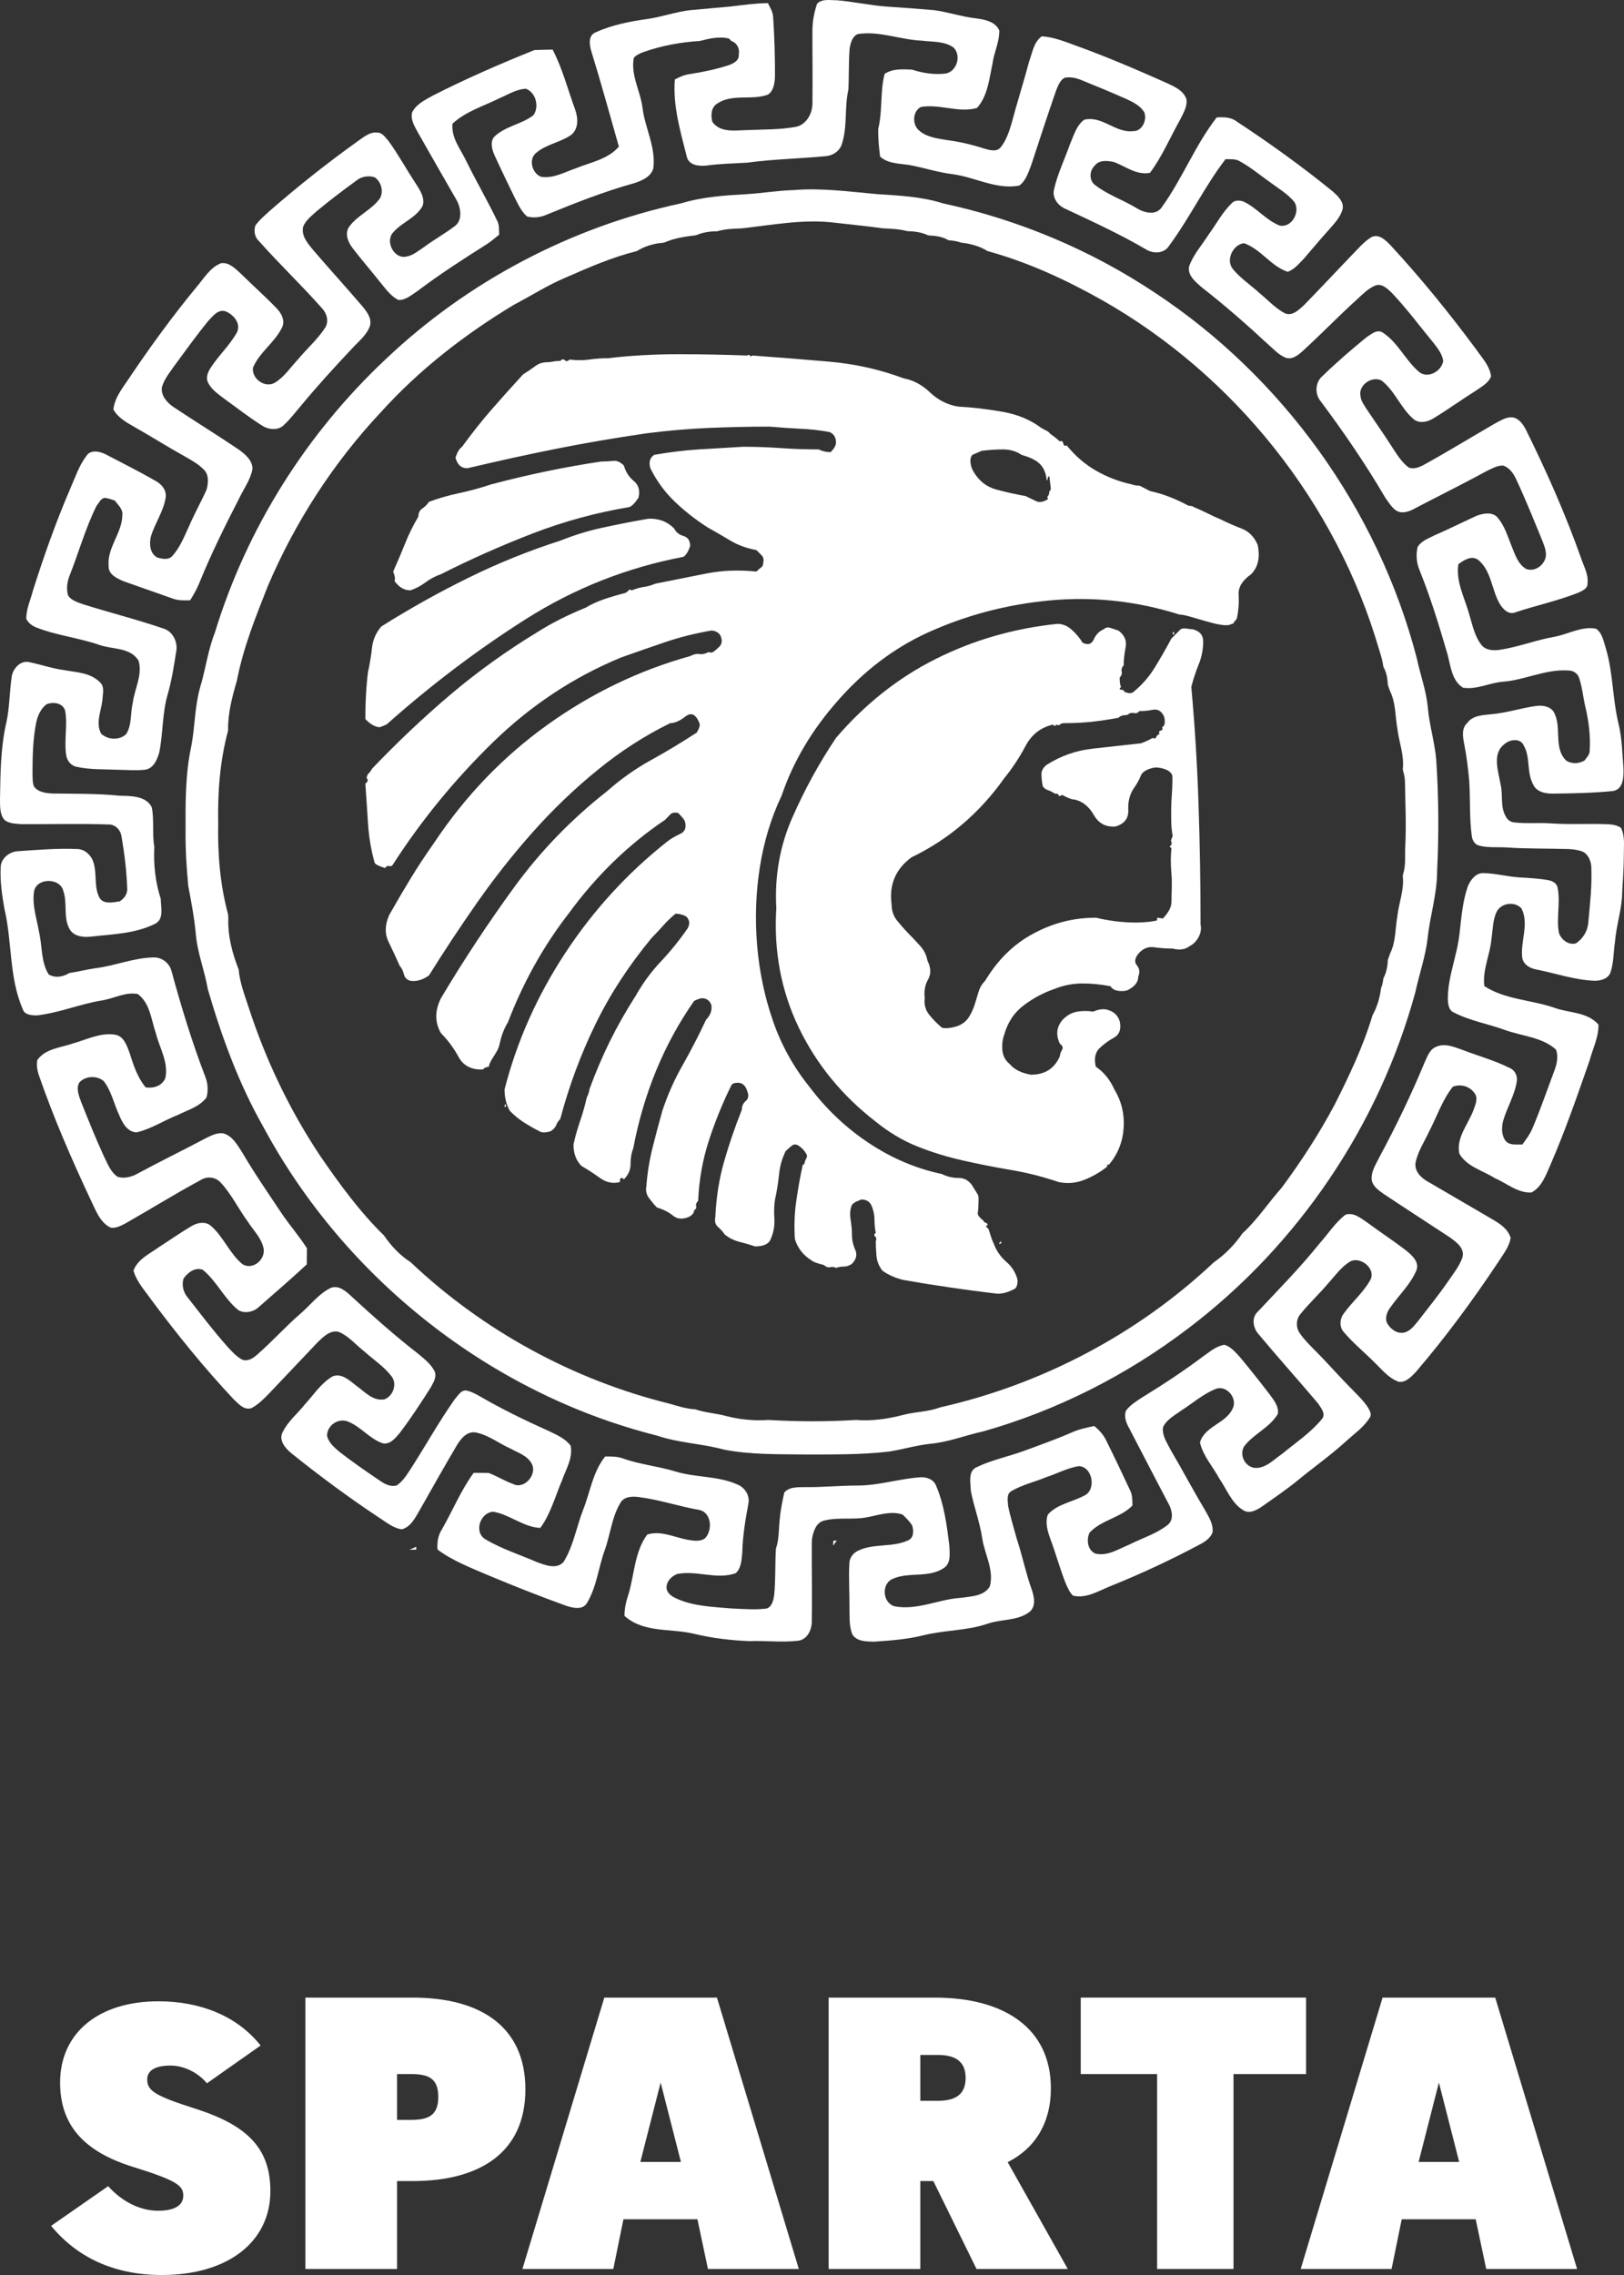 <?xml version="1.0" encoding="utf-8"?>
<!-- Generator: Adobe Illustrator 15.0.0, SVG Export Plug-In . SVG Version: 6.00 Build 0)  -->
<!DOCTYPE svg PUBLIC "-//W3C//DTD SVG 1.1//EN" "http://www.w3.org/Graphics/SVG/1.1/DTD/svg11.dtd">
<svg version="1.1" id="Layer_1" xmlns="http://www.w3.org/2000/svg" xmlns:xlink="http://www.w3.org/1999/xlink" x="0px" y="0px"
	 width="425.197px" height="595.28px" viewBox="0 0 425.197 595.28" enable-background="new 0 0 425.197 595.28"
	 xml:space="preserve">
<rect x="0" y="0" width="425.197" height="595.28" fill="#333333" stroke="none"/>
<g>
	<path fill="#FFFFFF" d="M51.423,551.848c-10.52-3.362-12.88-4.652-12.88-7.716c0-2.473,2.261-3.656,6.095-3.656
		c3.441,0,7.176,1.778,9.537,4.641l14.06-9.889c-6.193-7.813-15.928-11.571-26.743-11.571c-15.731,0-25.757,8.311-25.757,21.271
		c0,11.271,6.39,18.102,19.074,22.056c11.404,3.56,13.173,4.85,13.173,7.522c0,2.665-2.459,3.956-6.588,3.956
		c-4.815,0-9.537-2.473-13.074-6.43l-14.944,10.387c6.786,8.211,16.417,12.859,29.001,12.859c17.207,0,28.414-8.605,28.414-21.964
		C70.789,562.232,64.892,556.198,51.423,551.848z"/>
	<path fill="#FFFFFF" d="M108.068,522.695h-28.11v71h24v-23h4.11c17.598,0,29.491-7.479,29.491-23.996
		C137.56,530.172,125.667,522.695,108.068,522.695z M107.377,554.695h-3.418v-12h3.418c4.524,0,7.375,0.855,7.375,6.004
		C114.751,553.74,111.901,554.695,107.377,554.695z"/>
	<path fill="#FFFFFF" d="M158.22,522.695l-21.434,71h23.794l2.652-13h19.37l2.751,13h23.791l-21.431-71H158.22z M167.658,565.695
		l5.31-20.772l5.31,20.772H167.658z"/>
	<path fill="#FFFFFF" d="M275.142,546.418c0-15.625-12.095-23.723-30.379-23.723h-27.805v71h24v-23h3.41l11.305,23h23.891
		l-15.73-27.942C270.915,562.195,275.142,555.621,275.142,546.418z M245.548,549.695h-4.59v-12h4.59c4.619,0,7.275,1.744,7.275,6
		C252.824,548.048,250.167,549.695,245.548,549.695z"/>
	<polygon fill="#FFFFFF" points="341.958,522.695 282.958,522.695 282.958,542.695 302.958,542.695 302.958,593.695 
		322.958,593.695 322.958,542.695 341.958,542.695 	"/>
	<path fill="#FFFFFF" d="M361.986,522.695l-21.436,71h23.795l2.654-13h19.369l2.752,13h23.791l-21.432-71H361.986z M371.424,565.695
		l5.309-20.772l5.31,20.772H371.424z"/>
	<path fill="#FFFFFF" d="M108.968,404.705c-0.546,0.314-1.157,0.567-1.811,0.788h1.825
		C108.968,405.233,108.968,404.964,108.968,404.705z"/>
	<path fill="#FFFFFF" d="M424.379,216.581c-1.02-0.66-2.262-0.879-3.434-0.914c-5.126-0.205-10.285,0.138-15.404-0.248
		c-3.01-0.156-6.034,0.126-9.021-0.221c-0.949-0.057-1.849-0.649-2.258-1.54c-1.523-2.519-0.699-5.617-1.371-8.369
		c-0.58-3.459-2.353-8.162,1.111-10.662c1.352-1.184,4.133-1.542,4.953,0.458c1.795,3.101,0.713,6.984,2.44,10.135
		c0.88,2.043,3.294,2.483,5.268,2.433c5.198-0.052,10.425-0.15,15.62-0.668c2.777-0.442,2.83-3.674,2.777-5.918
		c-0.326-3.911-0.356-7.882-1.301-11.715c-1.567-6.44-1.4-13.179-3.271-19.552c-0.6-1.84-0.93-4.177-2.642-5.307
		c-3.782-0.682-7.245,1.465-10.879,2.129c-4.905,0.856-9.587,2.75-14.514,3.433c-1.605,0.21-3.487,0.065-4.565-1.279
		c-1.871-2.361-2.402-5.43-3.271-8.241c-1.199-4.265-3.486-8.359-2.785-12.911c1.441-1.087,3.487-2.386,5.207-1.111
		c3.381,2.793,3.48,7.614,5.491,11.261c0.881,1.531,2.444,3.302,4.413,2.386c5.367-1.776,10.945-2.956,16.228-5.051
		c1.04-0.501,2.57-1.051,2.475-2.487c0.278-2.332-0.975-4.429-1.685-6.56c-4.104-11.617-9.109-22.843-14.569-33.872
		c-0.694-1.214-1.579-2.482-2.981-2.903c-1.789-0.412-3.424,0.706-4.924,1.483c-6.292,3.635-12.479,7.438-18.834,10.935
		c-1.146,0.589-2.535,1.144-3.811,0.631c-1.875-1.394-3.108-3.452-4.376-5.377c-2.142-3.367-4.46-6.618-6.673-9.931
		c-0.658-1.085-1.502-2.121-1.586-3.422c-0.629-2.886,3.094-5.339,5.541-4.018c3.454,2.697,4.982,7.157,8.289,10.021
		c1.491,1.34,3.749,0.822,5.309-0.167c3.758-2.277,7.325-4.873,11.074-7.219c1.465-1.034,3.32-1.993,3.978-3.75
		c-0.36-2.779-2.444-4.932-3.978-7.156c-6.975-9.395-14.346-18.481-22.272-27.06c-1.294-1.328-2.961-3.12-5.019-2.244
		c-2.195,1.305-3.799,3.391-5.612,5.178c-4.034,4.193-7.988,8.446-12.05,12.6c-1.377,1.261-3.101,3.047-5.119,2.158
		c-2.504-1.355-4.451-3.512-6.633-5.305c-2.292-2.099-4.957-3.826-6.931-6.254c-1.935-2.414,0.058-6.409,2.9-6.752
		c4.397,1.489,7.048,6.035,11.483,7.485c1.753-0.645,2.983-2.172,4.251-3.482c2.121-2.466,4.215-4.969,6.386-7.379
		c1.47-1.703,3.154-3.36,3.738-5.606c0.342-1.886-1.271-3.344-2.512-4.494c-8.075-6.569-16.513-12.637-25.184-18.341
		c-1.522-1.185-3.474-1.203-5.287-1.092c-5.644,7.263-9.001,16.038-14.364,23.48c-1.579,2.333-4.703,1.446-6.684,0.207
		c-3.476-2.113-7.415-3.411-10.646-5.892c-1.779-1.147-1.703-3.835-0.219-5.203c1.206-1.592,3.483-1.275,5.187-0.875
		c2.991,1.204,5.815,3.433,9.257,2.777c3.195-4.269,5.256-9.227,7.863-13.851c0.826-1.704,2.008-3.505,1.658-5.505
		c-0.777-2.112-2.941-3.121-4.816-4.007c-7.893-3.505-15.829-6.953-23.957-9.867c-2.928-1.083-5.908-2.271-9.048-2.496
		c-2.144,1.454-2.493,4.308-3.343,6.599c-1.439,5.438-3.178,10.805-4.619,16.273c-0.652,2.169-1.393,4.419-2.847,6.199
		c-1.13,1.325-2.979,0.653-4.38,0.282c-3.131-1.015-6.333-1.76-9.602-2.188c-2.538-0.436-5.32-0.729-7.34-2.497
		c-1.867-1.513-1.775-5.068,0.469-6.179c4.883-0.847,9.828,1.624,14.662,0.268c2.812-3.104,3.211-7.603,4.064-11.559
		c0.377-2.948,1.838-5.717,1.781-8.703c-1.014-2.36-3.773-2.872-6.008-3.177c-3.746-0.412-7.328-1.642-11.031-2.154
		c-4.078-0.332-8.119-0.665-12.199-0.924c-4.481-0.284-8.898-1.322-13.393-1.677c-1.674,0.027-3.791-0.455-5.081,0.936
		c-0.751,2.246-1.214,4.605-1.214,6.996c-0.03,6.347,0.094,12.687,0,19.039c0.015,2.73-1.637,5.683-4.444,6.179
		c-4.148,0.748-8.356,0.642-12.542,0.825c-3.117,0.062-7.079,0.794-9.204-2.12c-0.454-1.726-0.372-3.868,1.34-4.862
		c3.924-2.595,8.96-0.724,13.214-2.297c1.48-0.989,1.742-2.986,1.834-4.628c0.03-5.209-0.134-10.406-0.476-15.584
		c-0.034-1.371-0.797-2.547-1.37-3.731c-3.317,0.035-6.588,0.512-9.871,0.898c-3.495,0.331-6.999,0.618-10.479,0.95
		c-3.825,0.427-7.479,1.795-11.29,2.322c-4.6,0.649-9.264,1.55-13.5,3.498c-1.894,0.755-1.613,3.069-1.18,4.658
		c2.588,8.366,4.892,16.806,7.298,25.227c-2.937,3.391-7.511,4.116-11.442,5.736c-2.885,0.988-5.761,2.665-8.915,2.161
		c-2.338-0.833-3.393-4.549-1.331-6.24c2.617-2.253,6.242-2.726,9.065-4.628c2.182-1.589,1.958-4.636,1.116-6.889
		c-1.913-5.205-3.271-10.616-5.848-15.531c-1.59,0.046-3.172,0.046-4.748,0.123c-8.989,3.598-17.875,7.481-26.516,11.861
		c-2.034,1.15-4.384,2.218-5.491,4.41c-0.494,1.673,0.413,3.27,1.149,4.696c3.472,6.11,6.949,12.206,10.459,18.277
		c1.166,2.074,1.655,5.457-0.622,6.936c-2.532,1.917-5.324,3.447-7.864,5.354c-1.499,0.954-2.926,2.272-4.75,2.512
		c-3.09,0.649-5.469-3.903-3.446-6.231c2.261-2.726,6.063-3.842,7.803-7.049c0.698-2.262-0.862-4.319-1.974-6.111
		c-2.375-3.592-4.418-7.388-6.957-10.859c-0.808-0.878-1.53-2.131-2.827-2.192c-2.095-0.29-3.784,1.259-5.405,2.368
		c-7.943,5.697-15.632,11.788-22.994,18.213c-1.275,1.185-2.653,2.32-3.651,3.751c-0.447,1.429-0.155,3.047,0.961,4.063
		c5.317,5.973,11.115,11.483,16.41,17.466c1.309,1.307,1.974,3.453,0.938,5.143c-1.997,3.097-4.809,5.512-7.139,8.329
		c-1.939,2.059-3.552,4.572-6.016,6.081c-2.576,1.55-6.163-0.985-5.768-3.911c1.72-4.072,5.692-6.568,7.606-10.51
		c0.922-1.87-0.24-3.867-1.557-5.177c-3.013-3.116-6.254-5.972-9.335-9.023c-1.393-1.246-2.975-2.891-5.011-2.639
		c-2.944,1.089-4.573,4.047-6.534,6.307c-6.095,7.395-11.749,15.138-17.115,23.07c-1.776,2.787-4.221,5.469-4.604,8.905
		c1.188,2.149,3.423,3.379,5.488,4.567c4.485,2.539,8.865,5.315,13.374,7.809c1.677,0.958,3.37,1.901,4.736,3.28
		c1.473,1.321,1.286,3.602,0.797,5.343c-1.39,3.115-3.085,6.086-4.434,9.217c-1.32,2.803-2.41,5.796-4.512,8.103
		c-0.944,1.138-2.687,0.802-3.942,0.42c-2.012-1.053-2.152-3.65-1.655-5.613c1.085-3.444,3.283-6.493,3.84-10.074
		c0.315-1.963-1.138-3.575-2.729-4.418c-4.292-2.455-8.706-4.654-13.069-6.939c-1.5-0.736-3.868-1.267-4.949,0.451
		c-1.924,2.49-2.899,5.568-4.175,8.429c-3.779,8.771-6.979,17.802-9.863,26.923c-0.612,2.403-1.739,4.736-1.711,7.283
		c0.507,1.034,1.484,1.804,2.542,2.23c5.396,2.139,11.214,2.724,16.684,4.625c3.423,1.198,8.076,0.565,10.189,4.139
		c1.047,3.689-1.047,7.293-1.522,10.922c-0.67,2.711-0.2,5.762-1.703,8.202c-1.738,1.75-4.828,1.577-6.591-0.061
		c-1.527-2.799,0.041-5.987,0.352-8.913c0.057-1.52,0.642-3.467-0.717-4.583c-2.402-2.458-6.05-2.55-9.227-3.124
		c-3.1-0.396-6.08-1.458-9.149-2.084c-2.323-0.603-4.387,1.642-4.68,3.826c-0.582,3.934-0.531,7.965-1.374,11.872
		C0.141,195.554,0.117,202.378,0,209.152c0.034,1.848-0.106,4.01,1.252,5.466c1.196,0.896,2.816,0.896,4.247,1.027
		c7.594,0.056,15.184-0.168,22.782,0.084c1.765-0.1,3.214,1.279,3.514,3.019c0.763,4.431,1.329,8.929,1.503,13.439
		c0.198,1.565-0.683,2.886-1.97,3.666c-1.825,0.289-4.535,0.894-5.438-1.276c-1.42-3.047-0.299-6.712-1.765-9.8
		c-0.741-1.389-2.141-2.565-3.792-2.614c-5.279-0.241-10.573,0.226-15.84,0.581c-2.171,0.21-4.3,1.921-4.315,4.257
		c-0.179,3.575,0.348,7.157,0.956,10.677c2.091,8.707,1.181,18.062,4.831,26.395c0.459,1.497,2.224,1.564,3.518,1.634
		c5.875-0.615,11.37-2.987,17.18-3.927c3.143-0.48,6.144-2.306,9.397-1.683c3.252,2.363,3.533,6.797,4.766,10.333
		c0.964,3.822,3.336,7.533,2.474,11.635c-0.873,2.098-3.07,2.763-5.157,2.466c-2.163-2.596-3.218-5.861-4.221-9.035
		c-0.705-1.93-1.514-4.445-3.877-4.773c-3.765-0.572-7.326,1.292-10.888,2.284c-3.207,1.145-7.252,1.33-9.396,4.375
		c-0.231,1.262-0.027,2.566,0.352,3.77c3.872,11.247,8.62,22.133,13.655,32.861c1.29,2.643,2.353,5.766,5.127,7.186
		c1.35,0.298,2.629-0.428,3.806-1c6.665-3.78,13.18-7.849,19.939-11.479c1.692-1.029,3.901-0.725,5.203,0.782
		c2.811,3.055,4.61,6.847,7.051,10.168c1.453,2.293,3.597,4.295,4.129,7.043c0.474,2.94-2.854,5.674-5.492,4.11
		c-3.408-2.773-4.976-7.163-8.277-10.036c-1.378-1.236-3.477-0.925-4.941-0.053c-2.995,1.732-5.807,3.734-8.702,5.59
		c-2.437,1.757-5.552,3.139-6.665,6.146c0.825,2.919,2.946,5.18,4.649,7.6c6.744,9.058,13.841,17.827,21.564,26.053
		c1.279,1.177,2.756,3.001,4.717,2.305c1.746-0.915,3.142-2.344,4.512-3.742c4.27-4.521,8.569-9.025,12.847-13.541
		c1.453-1.383,3.241-3.192,5.442-2.649c2.584,1.061,4.406,3.322,6.57,5.009c2.41,2.178,5.199,3.973,7.199,6.537
		c1.643,1.941,0.519,5.279-1.784,6.104c-2.854,0.564-5.033-1.834-7.135-3.375c-1.848-1.367-3.955-3.605-6.437-2.628
		c-2.982,1.711-4.891,4.734-7.195,7.24c-1.936,2.449-4.5,4.498-5.891,7.354c-1.127,2.123,0.71,4.218,2.251,5.499
		c7.355,5.905,14.929,11.517,22.8,16.741c1.94,1.207,3.833,2.903,6.175,3.185c2.561-0.718,3.708-3.49,4.982-5.59
		c3.112-5.493,6.201-10.999,9.423-16.429c1.055-1.749,2.691-3.741,4.979-3.314c3.352,0.682,6.08,2.91,9.151,4.262
		c1.897,1.053,4.265,1.779,5.388,3.805c1.663,2.756-1.79,6.887-4.744,5.437c-2.22-0.787-4.239-2.07-6.433-2.909
		c-1.333-0.054-2.645-0.031-3.965-0.031c-3.349,4.56-5.474,9.86-8.29,14.747c-1.033,1.59-1.328,3.446-1.165,5.31
		c3.898,2.932,8.482,4.665,12.896,6.575c6.918,2.896,13.871,5.658,20.907,8.188c1.673,0.533,4.171,1.099,5.287-0.711
		c2.561-4.194,3.001-9.204,4.645-13.764c1.5-4.108,1.855-8.705,4.144-12.501c0.976-1.733,3.195-1.733,4.918-1.505
		c5.291,0.688,10.364,2.404,15.621,3.337c3.298,0.567,3.669,5.264,1.662,7.395c-1.351,1.067-3.21,0.64-4.748,0.404
		c-3.419-0.658-6.926-2.453-10.425-1.336c-3.259,4.366-3.352,10.195-4.815,15.304c-0.649,1.941-1.169,3.91-1.139,5.965
		c4.948,4.508,12.016,3.238,18.03,4.659c4.851,1.168,9.792,1.779,14.771,1.955c4.167-0.16,8.398,0.397,12.554-0.093
		c2.513-0.235,3.727-2.886,3.678-5.169c0.121-6.728-0.042-13.48,0-20.24c-0.012-1.641,0.413-3.291,1.275-4.688
		c0.52-0.694,1.236-1.223,2.091-1.383c3.624-0.893,7.431-0.106,11.083-0.832c3.047-0.558,6.234-1.757,9.32-0.711
		c0.902,0.869,1.811,1.741,2.48,2.803c0.494,1.353,0.494,3.384-1.111,3.985c-4.045,1.843-8.793,0.727-12.834,2.582
		c-1.371,0.588-2.467,1.895-2.467,3.454c-0.213,3.848,0.064,7.704,0.029,11.547c0.068,2.312-0.145,4.772,0.748,6.966
		c1.158,1.925,3.723,1.879,5.711,1.925c4.338-0.293,8.71-0.612,12.953-1.682c5.553-1.375,11.366-1.161,16.801-3.031
		c3.525-1.215,7.646-0.695,10.777-2.955c1.947-1.437,1.396-4.11,0.695-6.066c-1.549-4.314-2.43-8.828-3.879-13.174
		c-0.777-2.87-1.689-5.735-2.272-8.638c-0.058-1.305-0.509-3.069,0.85-3.841c2.797-1.658,6.034-2.376,9.024-3.619
		c2.891-0.941,5.617-2.43,8.615-2.927c3.733,0.117,4.694,6.416,1.324,7.776c-3.107,1.647-6.959,2.161-9.404,4.895
		c-0.756,2.116-0.064,4.414,0.68,6.446c1.441,3.833,2.484,7.782,4.008,11.586c0.512,1.123,0.972,2.359,1.928,3.198
		c3.594,0.818,6.814-1.366,10.026-2.603c7.996-3.223,15.802-6.881,23.403-10.937c1.234-0.665,2.476-1.566,3.049-2.925
		c0.359-2.277-1.057-4.268-2.077-6.156c-3.114-5.187-5.923-10.533-8.982-15.733c-0.88-1.787-2.212-3.651-1.882-5.727
		c0.979-2.108,3.164-3.156,4.926-4.463c2.945-1.893,5.65-4.283,8.933-5.582c2.862-1.037,5.728,2.56,4.366,5.187
		c-1.805,3.924-7.337,4.582-8.556,8.852c0.831,3.561,3.378,6.309,5.085,9.456c1.947,2.817,3.193,6.39,6.188,8.23
		c1.631,1.088,3.537,0.042,4.943-0.915c3.234-2.275,6.502-4.498,9.572-7.01c4.094-3.361,8.428-6.41,12.356-9.99
		c2.167-2.003,4.763-3.736,6.345-6.324c0.574-0.862-0.091-1.826-0.489-2.598c-1.19-1.824-2.804-3.314-4.304-4.888
		c-3.252-3.237-6.246-6.735-9.51-9.979c-1.408-1.451-2.885-2.857-4.031-4.546c-1.058-1.42-1.034-3.62,0.107-4.979
		c2.291-2.856,5.006-5.347,7.362-8.15c1.719-1.885,3.229-4.056,5.4-5.477c2.786-1.932,7.441,1.797,5.446,4.881
		c-1.854,3.231-4.775,5.622-6.877,8.632c-1.036,1.366-1.116,3.596,0.151,4.863c2.361,2.789,5.212,5.088,7.802,7.698
		c2.012,1.894,3.809,4.284,6.514,5.21c1.875,0.259,3.295-1.368,4.492-2.598c7.826-9.127,14.969-18.841,21.645-28.877
		c1.198-1.939,2.838-3.864,3.142-6.201c-0.732-2.421-2.986-3.805-5.032-4.987c-5.533-3.238-11.085-6.455-16.622-9.7
		c-1.792-1-3.568-2.694-3.241-4.943c0.58-2.91,2.273-5.434,3.516-8.1c2.062-3.933,3.467-8.286,6.242-11.792
		c2-0.779,4.333-0.194,5.619,1.588c1.146,1.321,0.277,3.12-0.211,4.537c-1.389,3.705-4.601,7.24-3.689,11.399
		c1.951,3.39,6.087,4.362,9.218,6.357c3.161,1.352,6.081,3.992,9.667,3.783c2.762-1.476,3.802-4.655,5-7.342
		c3.854-8.864,7.003-18.017,10.195-27.143c0.838-3.117,2.401-6.127,2.338-9.441c-2.975-3.401-7.734-2.981-11.629-4.43
		c-6.031-2.074-12.793-2.096-18.262-5.646c-0.508-4.29,1.525-8.215,1.883-12.403c0.367-2.372,0.304-4.893,1.373-7.068
		c1.199-2.338,4.81-2.772,6.486-0.833c2.057,4.041-0.338,8.638,0.197,12.876c0.307,1.915,2.125,2.796,3.791,3.11
		c5.055,0.992,10.004,2.745,15.188,2.924c1.624,0,3.639-0.553,4.158-2.31c0.829-2.526,0.745-5.243,1.132-7.848
		c0.35-4.422,1.87-8.661,1.9-13.098c0.187-3.264,0.43-6.534,0.426-9.813C425.13,221.22,425.503,218.718,424.379,216.581z
		 M415.844,241.454c-0.173,2.182-1.407,4.164-3.206,5.375c-1.954,0.575-3.898-0.956-4.486-2.751
		c-0.721-3.905,0.463-7.923-0.345-11.796c-0.202-1.217-1.415-1.806-2.489-1.986c-2.551-0.46-5.128-0.568-7.705-0.728
		c-3.088-0.219-6.102-1.056-9.207-1.105c-2.002-0.095-3.453,1.807-4.128,3.532c-1.355,3.938-1.663,8.119-2.14,12.221
		c-0.608,5.879-3.154,11.457-3.063,17.408c0.075,1.188,0.261,2.747,1.502,3.27c4.267,2.227,9.056,2.997,13.542,4.648
		c4.447,1.596,9.657,1.813,13.293,5.122c0.653,1.834,0.186,3.868-0.5,5.616c-1.871,5.003-3.605,10.055-5.693,14.974
		c-0.653,1.55-1.65,2.897-2.667,4.231c-1.473-0.095-3.298,0.311-4.372-0.99c-1.098-1.473-1.062-3.498-0.625-5.221
		c1.019-3.495,3.022-6.702,3.576-10.36c0.222-1.413-0.512-2.917-1.836-3.452c-3.997-2.016-8.334-3.178-12.479-4.78
		c-2.141-0.738-4.512-1.796-6.729-0.803c-1.805,0.65-2.402,2.681-3.165,4.271c-3.466,8.373-7.415,16.548-11.716,24.531
		c-0.936,1.932-2.338,3.896-2.041,6.182c0.318,1.616,1.811,2.6,3.028,3.489c5.743,3.824,11.521,7.543,17.279,11.332
		c1.691,1.235,4.104,2.848,3.427,5.321c-0.797,2.299-2.367,4.224-3.711,6.202c-2.486,3.628-5.242,7.002-7.922,10.479
		c-1.051,1.252-2.137,2.787-3.904,3.041c-1.799,0.235-3.473-1.132-4.273-2.675c-0.516-1.474,0.164-2.985,1.06-4.124
		c2.231-3.177,5.175-5.896,6.698-9.529c0.812-2.088-1.018-3.806-2.456-4.996c-3.34-2.614-6.899-4.903-10.292-7.423
		c-1.723-1.146-3.617-2.843-5.814-2.148c-2.701,2.063-4.535,5.012-6.785,7.516c-5.01,6.255-10.638,11.938-16.091,17.773
		c-1.89,1.628-1.325,4.527,0.265,6.163c5.029,6.031,10.293,11.868,15.366,17.878c0.794,1.2,2.263,2.872,0.991,4.232
		c-2.98,3.581-6.884,6.163-10.43,9.088c-2.151,1.459-4.201,3.749-7.006,3.614c-2.599-0.239-4.182-3.324-2.891-5.593
		c2.496-3.329,6.74-4.903,8.865-8.561c0.307-1.964-1.078-3.575-2.115-5.041c-2.564-3.339-5.179-6.661-7.888-9.892
		c-1.14-1.221-2.312-2.627-3.948-3.131c-2.174,0.292-3.92,1.873-5.686,3.088c-5.062,3.801-10.348,7.275-15.723,10.577
		c-1.586,1.023-3.252,2.036-4.402,3.557c-0.607,1.62,0.1,3.308,0.885,4.705c3.494,6.676,6.908,13.349,10.426,19.986
		c0.826,1.642,1.213,4.117-0.523,5.309c-2.931,2.291-6.582,3.361-9.867,5.033c-2.869,1.154-5.77,3.171-9.018,2.352
		c-1.996-0.946-2.318-3.688-1.42-5.476c3.101-3.313,8.042-3.827,11.211-7.08c-0.027-1.39,0-2.811-0.656-4.054
		c-2.016-4.293-4.043-8.584-6.16-12.832c-0.705-1.581-1.898-2.817-3.169-3.911c-2.063,0.422-4.106,0.857-6.022,1.729
		c-4.057,1.776-8.22,3.243-12.373,4.771c-4.094,1.496-8.432,2.359-12.363,4.247c-2.41,1.006-1.625,4.13-1.582,6.208
		c0.801,4.17,2.354,8.164,2.982,12.381c0.619,4.186,3.161,8.309,2,12.616c-1.484,2.573-4.858,2.604-7.435,2.993
		c-5.886,0.327-11.519,3.36-17.491,2.237c-3.037-0.81-3.541-5.604-0.774-7.071c4.276-2.102,9.628-0.191,13.673-2.972
		c1.902-1.235,1.492-3.788,1.436-5.751c-0.66-5.353-1.344-10.8-3.488-15.785c-0.641-1.674-2.564-2.338-4.216-2.184
		c-5.545,0.389-10.922,2.197-16.505,2.153c-4.592,0.016-9.15,0.473-13.723,0.412c-1.818,0.061-3.973-0.131-5.302,1.435
		c-0.497,2.321-0.994,4.637-1.184,7.02c-0.299,2.565-0.147,5.2-0.998,7.661c-0.254,4-0.057,8.025-0.445,12.028
		c-0.2,1.427-0.629,3.566-2.41,3.681c-2.952,0.307-5.916,0.053-8.865-0.077c-4.694-0.411-9.522-0.543-13.92-2.412
		c-1.169-0.52-2.479-1.146-2.912-2.437c-0.478-1.871,1.097-3.573,2.702-4.163c5.09-1.029,10.361,1.574,15.321-0.213
		c1.484-1.329,1.537-3.565,1.72-5.43c0.098-4.286,0.808-8.485,1.579-12.677c0.494-2.192-0.908-4.341-2.9-5.119
		c-5.085-2.274-10.85-1.755-16.129-3.369c-4.497-1.389-9.248-1.815-13.704-3.397c-1.533-0.572-3.162-0.557-4.747-0.544
		c-3.227,3.994-3.914,9.272-5.766,13.941c-1.758,4.52-2.54,9.492-5.127,13.655c-1.844,2.054-4.887,0.81-7.066,0
		c-4.505-1.948-9.259-3.445-13.488-5.989c-3.025-1.939-1.18-7.018,2.167-7.148c4.296,0.718,7.845,4.025,12.293,4.239
		c2.709-3.674,3.867-8.165,5.643-12.312c1.021-2.978,2.968-5.928,2.299-9.226c-1.453-1.908-3.719-2.865-5.813-3.864
		c-6.087-2.736-12.09-5.645-17.867-8.997c-1.098-0.603-2.198-1.246-3.385-1.503c-1.542-0.407-2.375,1.25-3.272,2.229
		c-4.068,5.758-7.503,11.944-11.317,17.886c-1.124,1.681-2.174,3.561-3.906,4.676c-1.467,0.387-2.91-0.261-4.094-1.07
		c-3.644-2.437-7.256-4.941-10.732-7.621c-1.367-1.178-2.957-2.422-3.382-4.301c-0.026-2.657,2.756-4.613,5.233-3.818
		c3.466,1.236,5.784,4.528,9.271,5.758c1.905,0.466,3.333-1.281,4.438-2.572c2.93-3.828,5.563-7.882,8.151-11.938
		c0.729-1.345,1.826-3.002,0.949-4.536c-0.998-1.826-2.687-3.102-4.25-4.415c-5.997-4.636-11.659-9.7-17.252-14.825
		c-1.507-1.421-3.454-3.237-5.666-2.314c-3.096,1.543-5.21,4.438-7.795,6.653c-3.989,3.443-7.503,7.408-11.496,10.867
		c-1.029,0.917-2.428,1.749-3.825,1.198c-1.548-0.854-2.748-2.182-3.921-3.481c-3.62-4.056-6.899-8.416-10.258-12.685
		c-1.195-1.375-1.707-3.301-1.153-5.058c1.116-1.558,3.029-3.038,5.018-2.282c3.692,2.978,5.654,7.63,9.376,10.592
		c1.739,0.941,3.988,0.445,5.39-0.916c4.178-3.657,8.39-7.293,12.474-11.081c0.008-1.406,0.015-2.826,0.046-4.216
		c-2.083-3.27-4.646-6.171-6.786-9.379c-3.445-5.178-7.002-10.297-10.144-15.679c-1.268-1.974-2.55-4.304-4.922-5.01
		c-1.647-0.259-3.172,0.554-4.603,1.252c-5.89,3.123-11.894,6.037-17.78,9.214c-1.583,0.909-3.479,1.437-5.287,0.919
		c-1.893-1.214-2.681-3.497-3.662-5.444c-2.148-4.659-4.041-9.43-5.942-14.168c-0.55-1.572-1.362-3.421-0.505-5.023
		c1.507-1.842,4.714-1.946,6.437-0.411c1.981,2.533,2.611,5.798,3.955,8.686c0.85,2.05,2.091,4.585,4.607,4.716
		c3.894-0.887,7.264-3.188,10.967-4.621c2.547-1.276,5.605-2.115,7.374-4.53c0.474-1.711,0.368-3.6-0.262-5.251
		c-3.502-9.1-6.357-18.47-8.923-27.887c-0.561-2.038-2.493-3.517-4.61-3.49c-5.21,0.068-10.11,2.18-15.252,2.818
		c-2.297,0.317-4.554,0.924-6.854,1.256c-1.654,1.011-3.677,1.395-5.423,0.378c-2.064-3.291-1.639-7.332-2.505-11.009
		c-0.588-3.501-1.863-7.03-1.34-10.604c0.501-3.711,6.809-3.794,7.669-0.259c1.135,3.2-0.056,6.861,1.602,9.914
		c1.052,2,3.579,2.291,5.583,2.069c5.667-0.658,11.609-0.745,16.816-3.351c2.458-1.186,1.528-4.367,1.518-6.548
		c-1.416-4.344-1.92-9-1.689-13.556c-0.581-3.422,0-6.941-0.65-10.371c-1.543-3.124-5.616-2.963-8.595-3.064
		c-5.844-0.597-11.734-0.465-17.621-0.572c-1.651-0.111-3.613-0.363-4.634-1.84c-0.402-0.924-0.323-1.966-0.388-2.941
		c0-4.683,0.065-9.386,1.003-13.969c0.425-1.742,1.226-3.543,2.694-4.613c1.723-0.656,4.145-0.375,4.835,1.628
		c0.713,3.887-0.319,7.869,0.292,11.764c0.232,1.405,1.257,2.669,2.66,2.982c3.488,0.78,7.079,0.619,10.63,0.78
		c2.392,0.029,4.805,0.251,7.2,0.007c2.25-0.176,3.335-2.581,3.866-4.514c1.018-4.986,0.767-10.196,2.183-15.118
		c1.07-3.67,1.659-7.481,2.251-11.269c0.494-2.442-0.842-5.27-3.256-6.028c-7.066-2.427-14.322-4.221-21.423-6.481
		c-1.309-0.489-2.79-0.948-3.609-2.172c-0.531-1.742-0.254-3.632,0.414-5.304c2.398-6.057,4.144-12.412,7.063-18.262
		c0.706-0.751,1.177-2.169,2.421-1.962c0.807,0.122,1.59,0.428,2.356,0.691c0.792,1.161,2.147,2.194,1.943,3.768
		c-0.049,4.721-4.038,8.505-3.589,13.309c-0.145,2.223,2.197,3.272,3.896,4.005c4.24,1.528,8.494,2.962,12.737,4.484
		c1.499,0.611,3.122,0.539,4.712,0.496c0.889-1.429,1.746-2.905,2.38-4.483c3.07-7.606,6.732-14.938,10.467-22.221
		c1.218-2.532,2.968-4.865,3.472-7.683c-0.026-2.292-1.976-3.884-3.688-5.106c-5.598-3.774-11.358-7.316-16.979-11.059
		c-1.67-1.137-3.321-2.916-3.067-5.121c0.566-2.111,1.988-3.823,3.208-5.583c2.914-3.967,5.787-7.97,8.892-11.777
		c1.191-1.234,2.494-3.097,4.444-2.616c2.147,0.772,4.337,3.245,3.074,5.637c-1.947,3.463-4.979,6.152-7.044,9.523
		c-0.625,1.024-1.066,2.382-0.489,3.537c0.967,1.901,2.777,3.089,4.406,4.33c3.229,2.322,6.364,4.788,9.737,6.904
		c1.704,1.132,4.334,1.378,5.822-0.229c1.587-1.459,2.888-3.231,4.304-4.865c4.311-5.236,8.892-10.219,13.526-15.146
		c1.677-1.841,3.821-3.444,4.625-5.903c0.486-1.948-0.847-3.65-2-5.056c-4.224-4.946-8.607-9.748-12.846-14.675
		c-1.416-1.738-3.234-3.735-2.657-6.186c0.725-1.714,2.262-2.861,3.594-4.067c3.349-2.779,6.817-5.416,10.35-7.978
		c1.329-1.083,3.154-1.364,4.782-0.859c1.688,1.17,2.376,3.613,1.416,5.45c-2.103,3.035-5.807,4.418-8.004,7.367
		c-1.37,1.793-0.437,4.104,0.779,5.688c2.23,2.93,4.645,5.674,6.922,8.561c1.541,1.81,2.911,3.949,5.089,5.041
		c1.909,0.097,3.511-1.367,5.04-2.363c5.814-4.392,11.943-8.337,18.118-12.231c1.131-0.746,2.182-1.644,3.222-2.498
		c-0.042-1.245,0.071-2.567-0.547-3.697c-2.523-5.232-5.457-10.258-8.022-15.488c-1.5-3.154-4.022-6.117-3.644-9.845
		c3.48-3.238,8.103-4.566,12.243-6.639c2.278-0.952,4.482-2.418,7.021-2.502c2.606,1.073,3.473,4.659,1.941,6.912
		c-3.035,2.352-7.152,2.822-10.033,5.423c-1.438,1.252-0.876,3.459-0.197,4.995c1.734,3.796,3.545,7.538,5.37,11.277
		c0.88,1.706,1.688,3.519,3.172,4.799c1.696,0.473,3.534,0.253,5.147-0.466c7.457-3.051,14.974-6.018,22.739-8.187
		c2.042-0.631,4.49-1.62,5.165-3.879c0.763-5.491-2.155-10.533-2.819-15.871c-0.535-4.407-3.139-8.532-2.277-13.075
		c0.623-0.772,1.567-1.13,2.448-1.504c4.786-1.689,9.791-2.625,14.847-2.926c2.467-0.641,5.134-1.279,7.651-0.619
		c0.151,0.162,0.432,0.451,0.588,0.619c1.495,0.497,2.253,2.005,1.95,3.56c0.147,1.641-1.556,2.409-2.827,2.84
		c-3.31,1.055-6.709,1.755-10.125,2.281c-1.347,0.193-2.597,0.748-3.791,1.396c-0.543,6.859,1.449,13.576,3.118,20.137
		c0.494,2.382,3.28,2.585,5.215,2.382c3.552-0.503,7.131-0.526,10.714-0.764c6.815-0.938,13.746-1.023,20.618-1.713
		c1.716-0.172,3.363-1.241,3.985-2.911c1.624-4.674,0.698-9.767,1.799-14.5c0.151-3.544,0.054-7.079,0.3-10.601
		c0.213-1.451,0.679-3.307,2.148-3.917c5.673-0.886,11.154,1.504,16.805,1.727c2.735,0.359,5.805,0.083,8.193,1.74
		c2.234,2.04,0.963,6.346-1.981,6.859c-2.968,0.366-6.008-0.106-8.831-1.02c-2.447-0.11-5.021-0.297-7.162,1.119
		c-1.213,4.705-0.496,9.677-1.681,14.413c-0.026,2.428,0.19,4.83,0.501,7.231c2.387,2.113,5.715,1.726,8.615,2.373
		c3.477,0.732,6.876,1.797,10.406,2.225c5.836,0.778,11.377,4.094,17.385,2.993c1.754-1.199,2.391-3.459,3.154-5.353
		c2.124-6.476,4.242-12.969,6.484-19.43c0.51-1.237,0.987-2.734,2.236-3.429c1.529-0.352,3.115,0.064,4.562,0.652
		c3.905,1.578,7.799,3.189,11.651,4.9c1.76,0.824,3.65,1.733,4.683,3.482c0.774,2.033-0.573,4.996-2.945,4.923
		c-4.596,0.553-8.163-4.174-12.819-2.975c-2.068,1.547-2.755,4.262-3.754,6.531c-1.357,3.879-3.195,7.605-4.105,11.631
		c-0.589,2.268,1.043,4.354,3.058,5.179c7.071,3.318,14.197,6.59,20.95,10.539c1.953,1.257,4.865,1.184,6.152-0.985
		c5.357-7.232,9.255-15.458,14.732-22.594c1.213,0.067,2.527-0.139,3.619,0.5c2.907,1.558,5.43,3.712,8.125,5.605
		c2.167,1.613,4.559,2.998,6.292,5.119c1.606,2.611-0.698,6.773-3.854,6.163c-3.599-1.399-6.064-4.743-9.561-6.323
		c-1.002-0.306-2.23-0.39-2.979,0.45c-2.463,2.36-4.057,5.465-6.072,8.217c-1.746,2.742-4,5.225-5.105,8.311
		c-0.492,2.396,1.72,4.096,3.291,5.489c5.97,4.652,11.689,9.65,17.264,14.82c1.533,1.303,2.919,2.948,4.854,3.656
		c1.628,0.464,3.062-0.695,4.209-1.689c4.9-4.474,9.506-9.248,14.406-13.685c1.435-1.321,2.843-2.769,4.664-3.545
		c1.762-0.703,3.249,0.829,4.418,1.934c3.912,4.146,7.309,8.736,10.938,13.128c1.053,1.398,2.25,2.864,2.479,4.666
		c-0.426,2.733-4.18,4.803-6.434,2.76c-3.482-3.019-5.445-7.618-9.374-10.18c-1.487-1.011-3.025,0.409-4.251,1.188
		c-3.991,3.238-7.89,6.618-11.578,10.195c-1.852,1.574-2.03,4.534-0.561,6.424c6.117,8.172,11.904,16.614,17.062,25.436
		c1.172,1.562,2.397,3.947,4.645,3.762c1.905-0.069,3.484-1.303,5.146-2.093c5.665-2.903,11.336-5.774,16.926-8.799
		c1.302-0.592,2.633-1.413,4.133-1.324c1.704,0.562,2.732,2.146,3.453,3.712c2.471,5.296,4.641,10.733,6.857,16.119
		c0.486,1.313,1.057,2.665,0.812,4.086c-0.463,2.244-2.898,3.947-5.131,3.133c-2.125-1.271-2.898-3.768-3.776-5.93
		c-1.017-2.513-1.803-5.243-3.556-7.354c-1.268-1.729-3.708-1.322-5.469-0.703c-3.75,1.711-7.469,3.567-11.256,5.219
		c-1.553,0.799-3.428,1.429-4.346,3.028c-0.512,2.063-0.27,4.285,0.576,6.237c2.869,7.164,5.135,14.553,7.283,21.954
		c0.801,3.063,1.105,6.771,4.016,8.607c3.613,0.596,7.006-1.321,10.562-1.565c5.799-0.475,11.222-3.377,17.09-2.922
		c1.241-0.011,2.425,0.791,2.776,2.004c0.816,2.415,1.014,4.997,1.606,7.477c0.884,3.759,1.4,7.649,1.136,11.533
		c0.014,1.035-0.824,1.764-1.361,2.555c-1.559,0.836-3.354,0.967-4.865-0.072c-3.414-3.471-0.854-8.944-3.312-12.859
		c-1.06-1.357-2.968-1.581-4.546-1.357c-3.834,0.53-7.546,1.781-11.405,2.126c-2.308,0.282-5.069,0.218-6.58,2.345
		c-1.519,1.366-1.146,3.552-0.806,5.353c0.639,3.193,1.033,6.408,1.333,9.665c0.327,4.821,0.015,9.697,0.68,14.526
		c0.113,1.152,0.831,2.303,2.022,2.539c2.305,0.589,4.698,0.307,7.045,0.459c5.426,0.374,10.85,0.255,16.272,0.42
		c1.245,0.045,2.515,0.238,3.688,0.664c1.51,0.749,2.223,2.536,2.27,4.17C416.832,231.832,416.292,236.654,415.844,241.454z"/>
	<path fill="#FFFFFF" d="M307.04,165.712c0,0.222,0.126,0.344,0.353,0.344c0-0.479,0-0.703,0-0.703
		C307.166,165.361,307.04,165.475,307.04,165.712z"/>
	<path fill="#FFFFFF" d="M315.021,167.809c0-1.631-0.918-2.693-2.771-3.162c-0.455,0-0.989-0.058-1.56-0.181
		c-0.592-0.102-1.104-0.052-1.574,0.181c-0.468,0.469-0.852,0.874-1.219,1.226c-0.338,0.359-0.732,0.764-1.207,1.229
		c-1.389,2.581-2.831,5.095-4.339,7.554c-1.495,2.456-3.407,4.625-5.716,6.499c-0.465,0.236-0.875,0.287-1.231,0.175
		c-0.331-0.118-0.63-0.175-0.854-0.175c-0.246-0.473-0.576-0.702-1.043-0.702c-0.463,0-0.463-0.246,0-0.704
		c-0.243-0.469-0.354-1.298-0.354-2.462c0.467-0.466,0.642-0.991,0.523-1.571c-0.117-0.59,0.059-1.122,0.523-1.587
		c0-1.405,0.184-2.987,0.514-4.735c0.344-1.764-0.281-3.215-1.902-4.403c-0.701-0.217-1.396-0.455-2.087-0.694
		c-0.683-0.229-1.272-0.118-1.73,0.352c-1.153,0.469-2.034,1.352-2.608,2.638c-0.588,1.284-1.559,1.589-2.959,0.874
		c-0.676-1.172-1.621-2.286-2.773-3.333c-1.146-1.058-2.423-1.59-3.808-1.59c-11.335,1.178-21.923,4.221-31.765,9.143
		c-9.828,4.908-18.584,11.815-26.201,20.706c-4.401,6.548-8.212,13.514-11.453,20.891c-3.249,7.381-4.638,15.279-4.175,23.702
		c-0.694,11.234,1.283,21.651,5.902,31.241c4.641,9.598,11.343,17.797,20.136,24.577c3.462,2.807,7.111,4.976,10.93,6.494
		c3.818,1.529,7.811,2.743,11.98,3.683c4.176,0.939,8.323,1.753,12.494,2.459c4.167,0.702,8.334,1.75,12.481,3.163
		c2.319,0.465,4.513,0.277,6.615-0.544c2.095-0.803,4.05-1.917,5.894-3.325c0.246-0.218,0.284-0.394,0.168-0.528
		c-0.1-0.109,0.078-0.179,0.534-0.179c2.3-2.788,3.587-6.003,3.813-9.637c0.232-3.64-0.58-6.966-2.432-10.018
		c-1.158-2.57-2.774-4.556-4.854-5.953c-0.469-1.871-0.24-3.407,0.697-4.567c1.15-1.172,2.482-2.169,3.978-2.986
		c1.515-0.821,2.03-2.283,1.563-4.383c-0.467-1.409-1.385-2.345-2.767-2.818c-1.173-0.474-2.546-0.358-4.171,0.348
		c-1.389-0.23-2.789-0.23-4.163,0c-1.399,0.247-2.675,0.935-3.822,2.116c-1.62,1.871-1.851,3.962-0.71,6.32
		c0.71,0.466,0.878,1.004,0.544,1.581c-0.36,0.58-0.544,1.099-0.544,1.576c-1.381,3.274-3.92,4.907-7.616,4.907
		c-2.554-0.458-4.394-1.386-5.548-2.803c-1.169-0.947-1.811-2.174-1.916-3.681c-0.125-1.532,0.064-2.881,0.504-4.042
		c0.93-3.283,2.676-5.849,5.223-7.728c2.539-1.879,5.203-3.276,7.973-4.212c2.326-0.932,4.756-1.409,7.287-1.409
		c2.326,0,4.763,0.236,7.298,0.718c0.471,0.691,1.165,1.107,2.087,1.214c0.924,0.119,1.738,0.069,2.429-0.179
		c1.845-0.933,2.774-2.097,2.774-3.495c0.467-1.184,0.342-2.176-0.35-2.993c-0.689-0.817-0.58-1.822,0.35-2.999
		c1.162-1.39,2.539-1.967,4.171-1.738c1.612,0.222,3.229,0.348,4.854,0.348c1.863,0.47,3.358,0.233,4.513-0.699
		c0.934-0.473,1.689-1.233,2.25-2.283c0.574-1.045,0.768-2.176,0.531-3.337c0-10.539-0.178-21.015-0.531-31.435
		c-0.338-10.41-0.979-20.633-1.89-30.703c0.46-1.877,1.087-3.802,1.89-5.792C314.623,171.971,315.021,169.92,315.021,167.809z
		 M304.315,240.489c0,0.221,2.644,0.117-1.356-0.359v0.359v0.347c-4,0.921-10.221,0.699-15.996-0.706
		c-6.033,0-11.317,1.405-16.525,4.212c-5.202,2.814-9.264,6.907-12.512,12.299c-0.93,0.917-1.473,1.978-1.811,3.147
		c-0.345,1.176-0.658,2.299-1.015,3.353c-0.342,1.03-0.833,2.092-1.524,3.146c-0.709,1.045-1.741,1.81-3.122,2.275
		c-1.624,0.473-2.877,0.588-3.811,0.356c-1.161-0.944-2.257-2.055-3.306-3.335c-1.035-1.281-1.439-2.756-1.22-4.391
		c-0.228-1.864,0.068-3.521,0.876-4.896c0.812-1.439,0.76-3.068-0.166-4.934c-0.243-1.397-0.857-2.688-1.912-3.857
		c-1.049-1.164-2.077-2.283-3.135-3.328c-1.025-1.063-2.005-2.186-2.949-3.343c-0.911-1.16-1.393-2.57-1.393-4.227
		c-0.687-5.141,1.051-9.226,5.218-12.281c9.72-4.687,17.829-11.585,24.3-20.728c2.086-2.558,3.939-5.369,5.556-8.409
		c1.613-3.039,4.05-4.91,7.298-5.612c0,0.24,0.1,0.344,0.33,0.344c0.24,0,0.346-0.104,0.338-0.344c0.479,0.24,0.824,0.24,1.043,0
		c0.24-0.229,0.602-0.359,1.057-0.359c2.545,0,4.915-0.107,7.127-0.344c2.193-0.236,4.561-0.584,7.107-1.057
		c0.452-0.447,1.041-0.685,1.738-0.685c0.468,0,0.805-0.121,1.029-0.374c0.465-0.225,0.926-0.282,1.396-0.178
		c0.466,0.133,0.93-0.046,1.377-0.524c1.172,0.011,2.334-0.107,3.483-0.335c1.157-0.245,2.076,0.228,2.764,1.411
		c0.255,0.449,0.364,1.033,0.364,1.742c0,0.703-0.227,1.169-0.706,1.406c0.235,0.47,0.137,0.764-0.346,0.886
		c-0.454,0.106-0.562,0.394-0.333,0.87c-0.463,0.233-0.768,0.523-0.893,0.883c-0.094,0.338-0.387,0.4-0.851,0.165
		c-0.474,0.236-0.929,0.478-1.38,0.703c-0.475,0.236-1.052,0.465-1.746,0.705c-4.16,0.471-8.384,0.931-12.66,1.406
		c-4.293,0.474-8.289,1.868-11.979,4.213c-0.94,0.702-1.396,1.525-1.396,2.459c0,0.939,0.118,1.985,0.354,3.157
		c0.455,0.698,1.043,0.942,1.719,1.165c0.709,0.229,1.287,0.803,1.738,0.803h0.36c0.228,0,0.456,0.829,0.675,0.601
		c0.24-0.235,0.487-0.242,0.71-0.242c0.464,0.245,0.988,0.542,1.561,0.758c0.584,0.25,1.104,0.397,1.567,0.397
		c2.068,0.465,3.757,1.83,5.027,4.041c1.279,2.233,3.186,3.235,5.725,3c2.322-0.7,3.415-2.16,3.294-4.391
		c-0.095-2.214,0.417-4.163,1.571-5.773c0.689-0.955,1.264-2.001,1.734-3.158c0.467-1.192,2.158-1.884,3.778-2.114
		c1.855,0,4.47,0.823,4.47,2.455c0,0.708,0,1.051,0,1.051c0,2.587-0.315,5.028-0.315,7.373c0,2.112-0.09,4.46,0.375,7.027
		c0,0.24-0.214,0.523-0.339,0.882c-0.109,0.343-0.12,0.646,0.092,0.871c0,0.463-0.15,0.777-0.382,0.886
		c-0.239,0.107-0.142,0.275,0.321,0.52c-0.213,2.108-0.22,4.322-0.007,6.658c0.227,2.357,0.016,4.817,0.016,7.399
		C306.719,237.563,305.697,239.075,304.315,240.489z"/>
	<path fill="#FFFFFF" d="M132.099,289.635h0.342v-0.707C132.221,288.928,132.099,289.16,132.099,289.635z"/>
	<path fill="#FFFFFF" d="M261.568,325.431c0.701,0,0.815-0.207,0.346-0.695c0,0.229,0,0.359,0,0.359
		C261.689,325.095,261.568,325.224,261.568,325.431z"/>
	<path fill="#FFFFFF" d="M218.197,403.171c-0.041,0.261-0.057,0.51-0.057,0.726c0.016,0.176,0.016,0.351,0.016,0.533
		c0.277-0.465,0.607-0.916,0.968-1.345C218.805,403.101,218.501,403.138,218.197,403.171z"/>
	<path fill="#FFFFFF" d="M325.089,138.31c-1.832-0.695-3.7-1.521-5.549-2.429c-1.157-0.485-2.311-1.007-3.477-1.604
		c-1.168-0.581-2.311-1.103-3.471-1.582c-0.221-0.228-0.681-0.351-1.379-0.351c-3.468-1.863-6.819-3.162-10.076-3.849
		c-0.451-0.243-0.922-0.474-1.388-0.705c-0.451-0.249-0.927-0.471-1.397-0.707c-0.688,0-1.377-0.107-2.068-0.345
		c-3.24-0.703-6.315-1.878-9.211-3.52c-2.891-1.627-5.494-3.85-7.795-6.676c-0.479,0.261-0.75,0.061-0.892-0.51
		c-0.106-0.589-0.452-0.765-0.938-0.536c-1.139-1.16-2.491-1.871-2.491-2.108v0.356c0-0.462-0.508-0.812-0.956-1.043
		c-0.471-0.252-0.906-0.474-1.361-0.722c-2.771-2.081-6.103-3.505-10.05-4.215c-3.932-0.684-7.846-1.172-11.802-1.387
		c-2.77-0.479-5.187-1.703-7.274-3.684c-2.094-1.991-4.395-3.224-6.938-3.701c-6.255-2.334-12.778-3.789-19.616-4.376
		c-6.817-0.589-13.472-1.115-19.938-1.589c-0.25,0.236-0.473,0.236-0.708,0c-0.244-0.221-0.467-0.221-0.695,0
		c-6.015-0.221-12.034-0.345-18.048-0.345c-6.259,0-12.387,0.345-18.392,1.047c-1.619,0-3.252,0.115-4.873,0.352
		c-1.62,0.229-3.347,0.229-5.195,0c-0.466,0.476-0.869,0.535-1.221,0.176c-0.342-0.353-0.745-0.283-1.208,0.179
		c-0.702,0-1.332,0.057-1.912,0.18c-0.584,0.11-1.094,0.168-1.563,0.168c-1.158,0-2.193,0.351-3.131,1.061
		c-0.919,0.695-1.955,1.398-3.113,2.106c-3.012,3.278-5.787,6.368-8.342,9.312c-2.538,2.909-5.084,6.125-7.643,9.638
		c-0.683,0.466-1.255,1.412-1.718,2.811c0.463,1.878,1.488,2.811,3.119,2.811c7.868-1.878,15.613-3.566,23.256-5.095
		c7.644-1.526,15.518-2.863,23.598-4.04c5.325-0.687,10.713-1.161,16.133-1.409c5.45-0.226,10.828-0.347,16.164-0.347
		c2.539,0.225,5.146,0.404,7.81,0.542c2.656,0.103,5.248,0.405,7.803,0.859c1.17,0.477,1.738,1.405,1.738,2.813
		c0,0.696-0.479,1.521-1.396,2.467c-1.15,0-2.193-0.243-3.123-0.718c-3.241,0-6.535-0.105-9.878-0.343
		c-3.367-0.233-6.668-0.352-9.894-0.352c-3.939,0.229-7.818,0.466-11.651,0.694c-3.813,0.252-7.677,0.718-11.625,1.413
		c-1.138,0.703-1.502,1.879-1.036,3.514c1.617,3.268,3.709,6.148,6.255,8.608c2.539,2.455,5.435,4.75,8.676,6.831
		c2.079,1.176,4.094,2.341,6.06,3.513c1.974,1.18,4.24,1.989,6.778,2.466c0.482,0.467,0.93,0.928,1.401,1.401
		c0.467,0.466,0.573,1.169,0.345,2.108c0,0.458-0.182,0.825-0.539,1.049c-0.33,0.226-0.725,0.577-1.207,1.06
		c-4.622-0.483-9.014-0.306-13.188,0.522c-4.163,0.813-8.558,1.703-13.18,2.624c-1.173,0.465-2.209,0.767-3.131,0.879
		c-0.918,0.118-1.962,0.42-3.127,0.885c-0.467-0.236-0.759-0.236-0.865,0c-0.107,0.237-0.395,0.458-0.874,0.696
		c-1.852,0.471-3.636,0.993-5.385,1.577c-1.723,0.583-3.416,1.347-5.017,2.282c-2.319,0.948-4.513,1.952-6.597,2.983
		c-2.091,1.068-4.053,2.169-5.904,3.345c-8.106,4.91-15.688,10.363-22.744,16.312c-7.051,5.98-13.943,12.473-20.646,19.497
		c-0.224,0.474-0.524,0.88-0.881,1.215C96.179,202.745,96,203.15,96,203.6c0.471,0.486,0.346,0.955-0.341,1.431
		c0.235,3.267,0.452,6.714,0.687,10.354c0.231,3.624,0.819,7.087,1.745,10.364c0.229,0.45,1.15,0.917,2.763,1.389
		c0.24-0.472,0.577-0.635,1.048-0.515c0.467,0.103,0.808-0.057,1.04-0.523c7.411-11.482,16.079-22.073,26.026-31.787
		c9.962-9.71,21.181-17.146,33.678-22.29c3.94-1.401,7.807-2.753,11.625-4.04c3.817-1.288,7.806-2.272,11.973-2.994
		c0.467,0,0.938,0.126,1.401,0.371c0.451,0.217,0.792,0.573,1.028,1.038c0.475,1.172,0.36,2.117-0.337,2.819
		c-0.471,0.465-0.934,0.874-1.39,1.229c-0.471,0.352-0.929,0.397-1.399,0.176c-0.911,0.459-1.731,0.642-2.425,0.519
		c-0.688-0.122-1.499,0.054-2.426,0.532c-13.423,3.737-25.924,9.768-37.487,18.066c-11.58,8.32-21.401,18.559-29.506,30.731
		c-2.319,3.283-4.395,6.435-6.243,9.471c-1.856,3.056-3.708,6.201-5.556,9.481c-1.15,2.57-1.204,4.919-0.167,7.026
		c1.028,2.107,2.016,4.219,2.938,6.324c0.466,0.457,0.808,1.165,1.055,2.085c0.224,0.949,0.793,1.531,1.73,1.782
		c1.62,0.231,3.241-0.251,4.854-1.413c3.939-6.315,8.163-12.704,12.667-19.138c4.512-6.428,9.37-12.586,14.581-18.437
		c5.21-5.843,10.808-11.227,16.85-16.137c6.004-4.911,12.357-9.012,19.077-12.296c1.158,0,2.49-0.58,3.997-1.757
		c1.491-1.156,2.721-0.58,3.636,1.757c0.232,0.477,0,1.297-0.688,2.459c-3.939,2.574-7.935,4.98-11.981,7.206
		c-4.042,2.223-7.928,4.973-11.632,8.241c-9.244,7.251-17.283,15.575-24.122,24.927c-6.828,9.36-13.244,19.075-19.252,29.141
		c-1.628,3.279-1.628,6.324,0,9.137c1.849,1.867,3.396,3.964,4.671,6.323c1.279,2.335,3.665,3.384,6.443,3.163
		c0-0.485,1.398-0.707,1.398-0.707v0.352c0-1.88,2.305-3.872,2.769-5.979c0.455-2.097,1.081-4.103,2.249-5.965
		c3.939-10.288,9.162-19.781,15.878-28.442c7.166-9.821,15.568-18.024,25.292-24.569c0.455-0.48,0.9-0.935,1.363-1.413
		c0.47-0.454,1.146-0.587,2.073-0.35c0.922,0.935,1.494,1.633,1.726,2.112c0.471,1.638,0.071,2.76-1.22,3.34
		c-1.267,0.581-2.36,1.219-3.297,1.933c-10.41,8.198-19.314,17.893-26.73,29.14c-7.404,11.238-12.725,23.168-15.961,35.796
		c0,2.109,0.462,3.992,1.4,5.618c1.146,1.16,2.353,2.164,3.636,2.985c1.267,0.811,2.599,1.586,3.988,2.286
		c0.695,0.479,1.731,0.479,3.131,0c0.695-0.467,1.147-0.993,1.382-1.566c0.231-0.596,0.573-1.12,1.047-1.588
		c2.304-8.673,5.375-16.918,9.196-24.754c3.818-7.836,8.733-15.39,14.755-22.649c1.153-1.179,2.193-2.28,3.111-3.333
		c0.933-1.045,1.981-2.037,3.127-2.986c0.92,0,1.856,0.229,2.771,0.703c0.938,0.931,1.051,1.978,0.364,3.166
		c-2.091,3.039-4.409,5.899-6.948,8.604c-2.554,2.688-4.744,5.682-6.596,8.958c-2.539,3.967-4.808,7.95-6.777,11.93
		c-1.962,3.987-3.758,8.18-5.378,12.628c0,0.475-0.219,1.173-0.683,2.109c-0.471,2.112-1.063,4.159-1.746,6.152
		c-0.683,1.986-1.274,4.041-1.73,6.145c0,2.346,0.684,4.203,2.084,5.604c1.62,0.944,3.245,1.994,4.85,3.152
		c1.621,1.184,3.374,1.534,5.211,1.069c0-1.177,0.353-1.413,1.06-0.705c1.146-1.179,1.726-2.458,1.726-3.871
		c0-1.622,0.227-3.035,0.702-4.199c2.767-14.521,8.09-27.38,15.951-38.62c0.937-0.461,1.621-0.706,2.083-0.706
		c1.158,0,1.966,0.587,2.429,1.756c0.231,1.405-0.227,2.688-1.385,3.869c-1.852,3.962-3.882,7.901-6.061,11.757
		c-2.208,3.858-4.007,7.897-5.392,12.105c-0.918,3.283-1.795,6.569-2.611,9.837c-0.805,3.276-1.325,6.548-1.56,9.819
		c-0.239,1.189,0,2.219,0.703,3.163c0.698,0.933,1.376,1.773,2.087,2.466c1.613,0.475,3.001,1.162,4.148,2.096
		c1.157,0.945,2.558,1.053,4.179,0.349c0.918-0.466,1.381-1.03,1.381-1.749c0.474-0.221,0.633-0.58,0.539-1.045
		c-0.125-0.482,0.053-0.946,0.52-1.413c0.217-5.382,1.14-10.585,2.756-15.612c1.636-5.048,3.601-9.894,5.912-14.579
		c0.236-0.461,0.812-0.701,1.731-0.701c1.154,0,1.981,0.701,2.433,2.122c0.451,1.164,0.357,2.039-0.346,2.628
		c-0.686,0.565-1.042,1.336-1.042,2.271c-1.855,4.69-3.416,9.237-4.68,13.697c-1.275,4.454-2.034,9.249-2.266,14.381
		c-0.231,1.178,0,2.048,0.703,2.635c0.682,0.598,1.259,1.245,1.73,1.941c1.146,0.945,2.425,1.58,3.81,1.931
		c1.401,0.352,2.786,0.749,4.172,1.214c2.318,0,3.704-0.701,4.151-2.092c0.706-1.626,1.002-3.391,0.884-5.262
		c-0.128-1.886-0.056-3.504,0.175-4.919c0.474-2.114,0.811-4.288,1.047-6.498c0.22-2.223,0.797-4.266,1.731-6.149
		c0.466-0.468,0.986-0.916,1.563-1.392c0.573-0.479,1.206-0.479,1.901,0c0.706,0.476,1.282,1.058,1.73,1.752
		c0.463,0.695,0.521,0.977,0.186,1.574c-0.346,0.574-0.531,1.549-0.531,1.549h-0.339c-0.701,3-1.278,6.508-1.742,9.666
		c-0.459,3.176-0.577,6.581-0.341,9.849c0.697,2.34,2.193,4.29,4.511,5.688c0.221,0.253,1.277,0.651,3.114,1.118
		c0.474,0.465,0.989,0.677,1.577,0.554c0.574-0.129,1.082-0.057,1.561,0.178c0.69-0.234,1.393-0.337,2.084-0.337
		c0.688,0,1.381-0.239,2.08-0.715c1.148-1.176,1.441-2.388,0.864-3.681c-0.565-1.272-0.864-2.625-0.864-4.029
		c0-1.179-0.122-2.459-0.342-3.871c-0.254-1.399-0.13-2.674,0.33-3.841c0.471-0.476,0.876-0.781,1.223-0.895
		c0.345-0.122,0.754-0.29,1.222-0.521c1.385,0,2.311,0.574,2.763,1.758c0.474,1.161,0.705,2.328,0.717,3.498
		c-0.012,1.183,0.103,2.35,0.334,3.528c-0.475,0.228-0.531,0.503-0.187,0.86c0.361,0.376,0.418,0.773,0.187,1.231
		c0,1.17,0.053,2.468,0.175,3.856c0.121,1.407,0.642,2.697,1.552,3.879c1.621,1.155,3.473,1.972,5.56,2.453
		c3.932,0.689,7.917,1.337,11.978,1.924c4.045,0.604,8.031,1.116,11.97,1.597c1.39,0.22,3.014-0.13,4.862-1.069
		c0.697-0.229,1.043-1.045,1.027-2.451c-0.451-1.872-1.435-3.46-2.938-4.75c-1.491-1.292-2.596-2.849-3.286-4.743
		c-0.239-0.474-0.471-1.038-0.702-1.748c-0.239-0.695-0.462-1.392-0.688-2.117c-0.481-0.441-0.713-0.694-0.713-0.694
		c0.475-0.222,0.592-0.467,0.372-0.695c-0.254-0.229-1.148-0.472-0.894-0.694c-0.482-0.474-1.607-1.177-1.607-2.101v0.688
		c0-0.688,0.203-1.628,0.203-2.795c0-1.185,0.203-2.117-0.232-2.828l-1.523-2.45c-0.934-1.174-1.972-1.771-3.361-1.771
		c-1.623,0-3.068-0.344-4.451-1.031c-6.716-1.413-13.053-4.098-19.067-8.074c-6.022-3.985-11.207-8.907-15.61-14.747
		c-4.159-5.163-7.35-10.891-9.528-17.199c-2.209-6.338-3.59-12.938-4.167-19.834c-0.576-6.915-0.339-13.697,0.701-20.364
		c1.047-6.672,2.931-12.95,5.72-18.8c3.006-8.879,7.94-17.195,14.764-24.905c6.8-7.729,14.516-13.587,23.073-17.558
		c10.19-4.682,20.998-7.552,32.456-8.616c11.452-1.045,22.731,0.184,33.851,3.703c2.533,0,10.814,3.599,13.287,2.628
		c0.109-0.042,0.348-0.118,0.454-0.179c0.084-0.06,0.433-0.075,0.433-0.168c0-0.006,0-0.025,0-0.033
		c0-0.285,0.564-0.662,0.868-1.219c0.484-2.326,0.582-4.433,0.468-6.296c-0.12-1.871,0.949-3.64,3.258-5.281
		c1.852-1.869,2.409-4.442,1.71-7.719C328.343,140.417,326.945,139.02,325.089,138.31z M274.748,128.51
		c0,0.237-0.103,1.11-0.337,1.215c-0.221,0.123-0.221,0.651,0,0.876c-1.147,0.695-2.198,0.989-3.136,0.531
		c-0.906-0.475-1.84-0.854-2.763-1.332c-2.55-0.455-5.085-1.007-7.636-1.703c-2.558-0.695-4.5-2.211-5.9-4.542
		c-0.475-0.704-0.764-1.52-0.866-2.449c-0.125-0.931,0.046-1.648,0.521-2.104l2.426-1.049c1.855-0.229,3.707-0.357,5.556-0.357
		c1.844,0,3.465,0.475,4.864,1.421c3.932,1.168,6.125,2.481,6.596,6.689c0.229,0,0.339-1.011,0.339-1.011s0.108,0,0.337,0
		C275.23,128.695,275.23,128.055,274.748,128.51z"/>
	<path fill="#FFFFFF" d="M373.83,185.086c-0.402-4.409-2-8.602-2.907-12.937c-10.151-38.951-35.188-73.583-68.535-95.55
		c-16.839-11.219-35.78-19.146-55.503-23.385c-5.617-1.787-11.503-2.04-17.32-2.428c-7.241-0.634-14.479-1.658-21.738-1.047
		c-4.062,0.107-8.057,0.788-12.083,1.047c-5.86,0.332-11.757,0.706-17.412,2.42c-28.839,6.193-55.958,20.446-77.446,40.875
		c-20.623,19.369-36.312,44.193-44.619,71.435c-1.837,4.632-2.429,9.608-3.872,14.354c-1.416,4.979-1.344,10.218-2.289,15.281
		c-1.583,7.225-1.552,14.699-1.518,22.062c-0.061,4.873,0.242,9.776,0.705,14.617c0.786,4.128,1.572,8.245,1.959,12.422
		c0.391,4.986,2.319,9.677,3.161,14.58c3.621,12.456,8.106,24.718,14.516,35.994c21.359,39.767,59.613,69.881,103.048,80.802
		c5.724,1.963,11.811,2.084,17.617,3.688c6.934,1.329,14.035,1.185,21.074,1.261c7.393-0.009,14.827,0.1,22.19-0.771
		c3.635-0.581,7.168-1.666,10.86-2.038c4.669-0.444,9.093-2.231,13.659-3.217c19.361-5.462,37.662-14.74,53.703-26.944
		c28.676-21.689,50.012-53.14,59.506-88.059c1.021-4.761,2.682-9.362,3.219-14.22c0.619-5.781,2.457-11.422,2.457-17.268
		c0.491-9.761,0.42-19.525-0.226-29.262C375.632,194.18,374.232,189.724,373.83,185.086z M367.937,221.256
		c-0.176,2.498,0.227,5.096-0.597,7.509l-0.061,0.474c0.401,3.584-1.04,7.026-1.431,10.574c-0.573,3.234-0.385,6.726-1.921,9.733
		c-0.159,0.539-0.353,1.073-0.558,1.592c-0.064,1.662-0.361,3.341-1.158,4.812c-0.129,0.897-0.238,1.781-0.627,2.624
		c-0.303,2.482-1.027,4.926-2.246,7.123c-2.412,8.114-6.098,15.805-9.898,23.343c-4.041,7.591-8.738,14.823-13.857,21.724
		c-3.492,3.923-6.377,8.398-10.273,11.949c-2.02,2.925-4.573,5.574-7.5,7.576c-19.992,18.84-45.093,31.984-71.73,37.979
		c-3.055,1.192-6.405,1.094-9.544,1.947c-4.05,1.047-8.224,1.673-12.422,1.329c-7.62,0.468-15.298,0.461-22.937,0
		c-3.723,0.269-7.45-0.098-11.047-1.023c-2.676-0.732-5.474-0.854-8.122-1.764c-2.303-0.106-4.527-0.839-6.736-1.474
		c-25.192-6.217-48.816-19.095-67.757-37.012c-2.774-1.772-5.12-4.253-6.961-6.974c-6.417-6.26-11.729-13.573-16.796-20.954
		c-7.974-11.981-14.228-25.093-18.672-38.806c-1.055-3.237-2.308-6.441-2.604-9.878c-1.693-4.281-2.907-8.905-2.695-13.557
		c-0.021-0.236-0.064-0.68-0.086-0.913c-2.083-7.689-2.729-15.725-2.569-23.701c-0.167-8.168,0.448-16.44,2.592-24.349
		c-0.103-4.483,1.07-8.794,2.304-13.048c1.635-8.545,4.893-16.619,8.061-24.653c7.135-16.783,17.185-32.32,29.605-45.557
		c10.072-11.158,22.046-20.415,34.857-28.132c4.532-2.356,8.835-5.152,13.568-7.122c6.048-2.665,12.182-5.324,18.615-6.927
		c2.106-1.307,4.512-2.009,6.959-2.185l0.448-0.138c2.574-1.099,5.344-1.493,8.083-1.817c1.746-0.757,3.646-1.04,5.534-1.04
		c2.038-0.583,4.186-0.695,6.281-0.747c8.182-0.896,16.397-2.528,24.641-1.489c4.182,0.496,8.383,0.885,12.573,1.474
		c2.105,0.067,4.234,0.191,6.315,0.729c1.87,0.022,3.754,0.294,5.472,1.104c1.822,0.092,3.682,0.293,5.287,1.268
		c1.062,0.106,2.144,0.176,3.135,0.6c2.493,0.271,4.96,0.898,7.101,2.242c10.49,2.872,20.47,7.477,29.961,12.816
		c34.594,19.605,61.424,53.025,72.594,91.594c0.469,1.413,0.895,2.86,1.073,4.361c0.843,1.435,1.104,3.122,1.185,4.781
		c0.201,0.53,0.395,1.061,0.568,1.584c1.503,3.028,1.333,6.503,1.906,9.749c0.406,3.535,1.845,6.98,1.431,10.592l0.061,0.458
		c0.276,0.917,0.479,1.879,0.501,2.849C367.937,210.084,368.209,215.667,367.937,221.256z"/>
	<path fill="#FFFFFF" d="M101.204,189.579c11.578-10.299,23.715-19.487,36.451-27.571c12.713-8.058,26.505-13.507,41.31-16.314
		c0.679-0.472,1.259-1.412,1.73-2.81c0-1.409-0.584-2.284-1.73-2.632c-1.172-0.342-1.981-0.988-2.433-1.942
		c-1.166-1.154-2.433-1.925-3.826-2.268c-1.393-0.36-2.648-0.413-3.814-0.161c-3.939,0.687-7.738,1.452-11.457,2.261
		c-3.704,0.817-7.287,1.947-10.752,3.334c-8.099,2.588-16.08,5.8-23.973,9.672c-7.845,3.857-15.484,8.123-22.896,12.792
		c-1.385,1.639-2.201,3.519-2.425,5.63c-0.224,2.104-0.577,4.208-1.043,6.315c-0.235,1.872-0.411,3.865-0.523,5.977
		c-0.122,2.099-0.164,4.196-0.164,6.305c1.389,1.413,2.661,2.115,3.799,2.115L101.204,189.579z"/>
	<path fill="#FFFFFF" d="M103.282,152.014c1.17,1.647,2.555,2.456,4.175,2.456c1.385-0.465,2.717-1.168,3.989-2.112
		c1.267-0.935,2.599-1.642,4-2.107c7.852-3.976,15.897-7.542,24.114-10.704c8.22-3.162,16.599-5.434,25.165-6.852
		c0.694-0.228,1.502-1.052,2.433-2.442c0.471-1.887,0.061-3.343-1.218-4.396c-1.279-1.051-2.137-2.404-2.587-4.041
		c-0.938-0.928-1.872-1.344-2.795-1.219c-0.924,0.106-1.969,0.161-3.123,0.161c-9.491,1.413-19.085,3.398-28.813,5.979
		c-2.77,0.925-5.555,1.69-8.326,2.277c-2.781,0.587-5.446,1.347-7.984,2.291c-0.452,0.699-1.04,1.279-1.742,1.756
		c-0.683,0.454-1.028,1.161-1.028,2.1c-1.382,2.345-2.551,4.686-3.469,7.027c-0.934,2.33-1.981,4.804-3.131,7.371
		C103.407,150.716,103.522,151.545,103.282,152.014z"/>
</g>
</svg>

